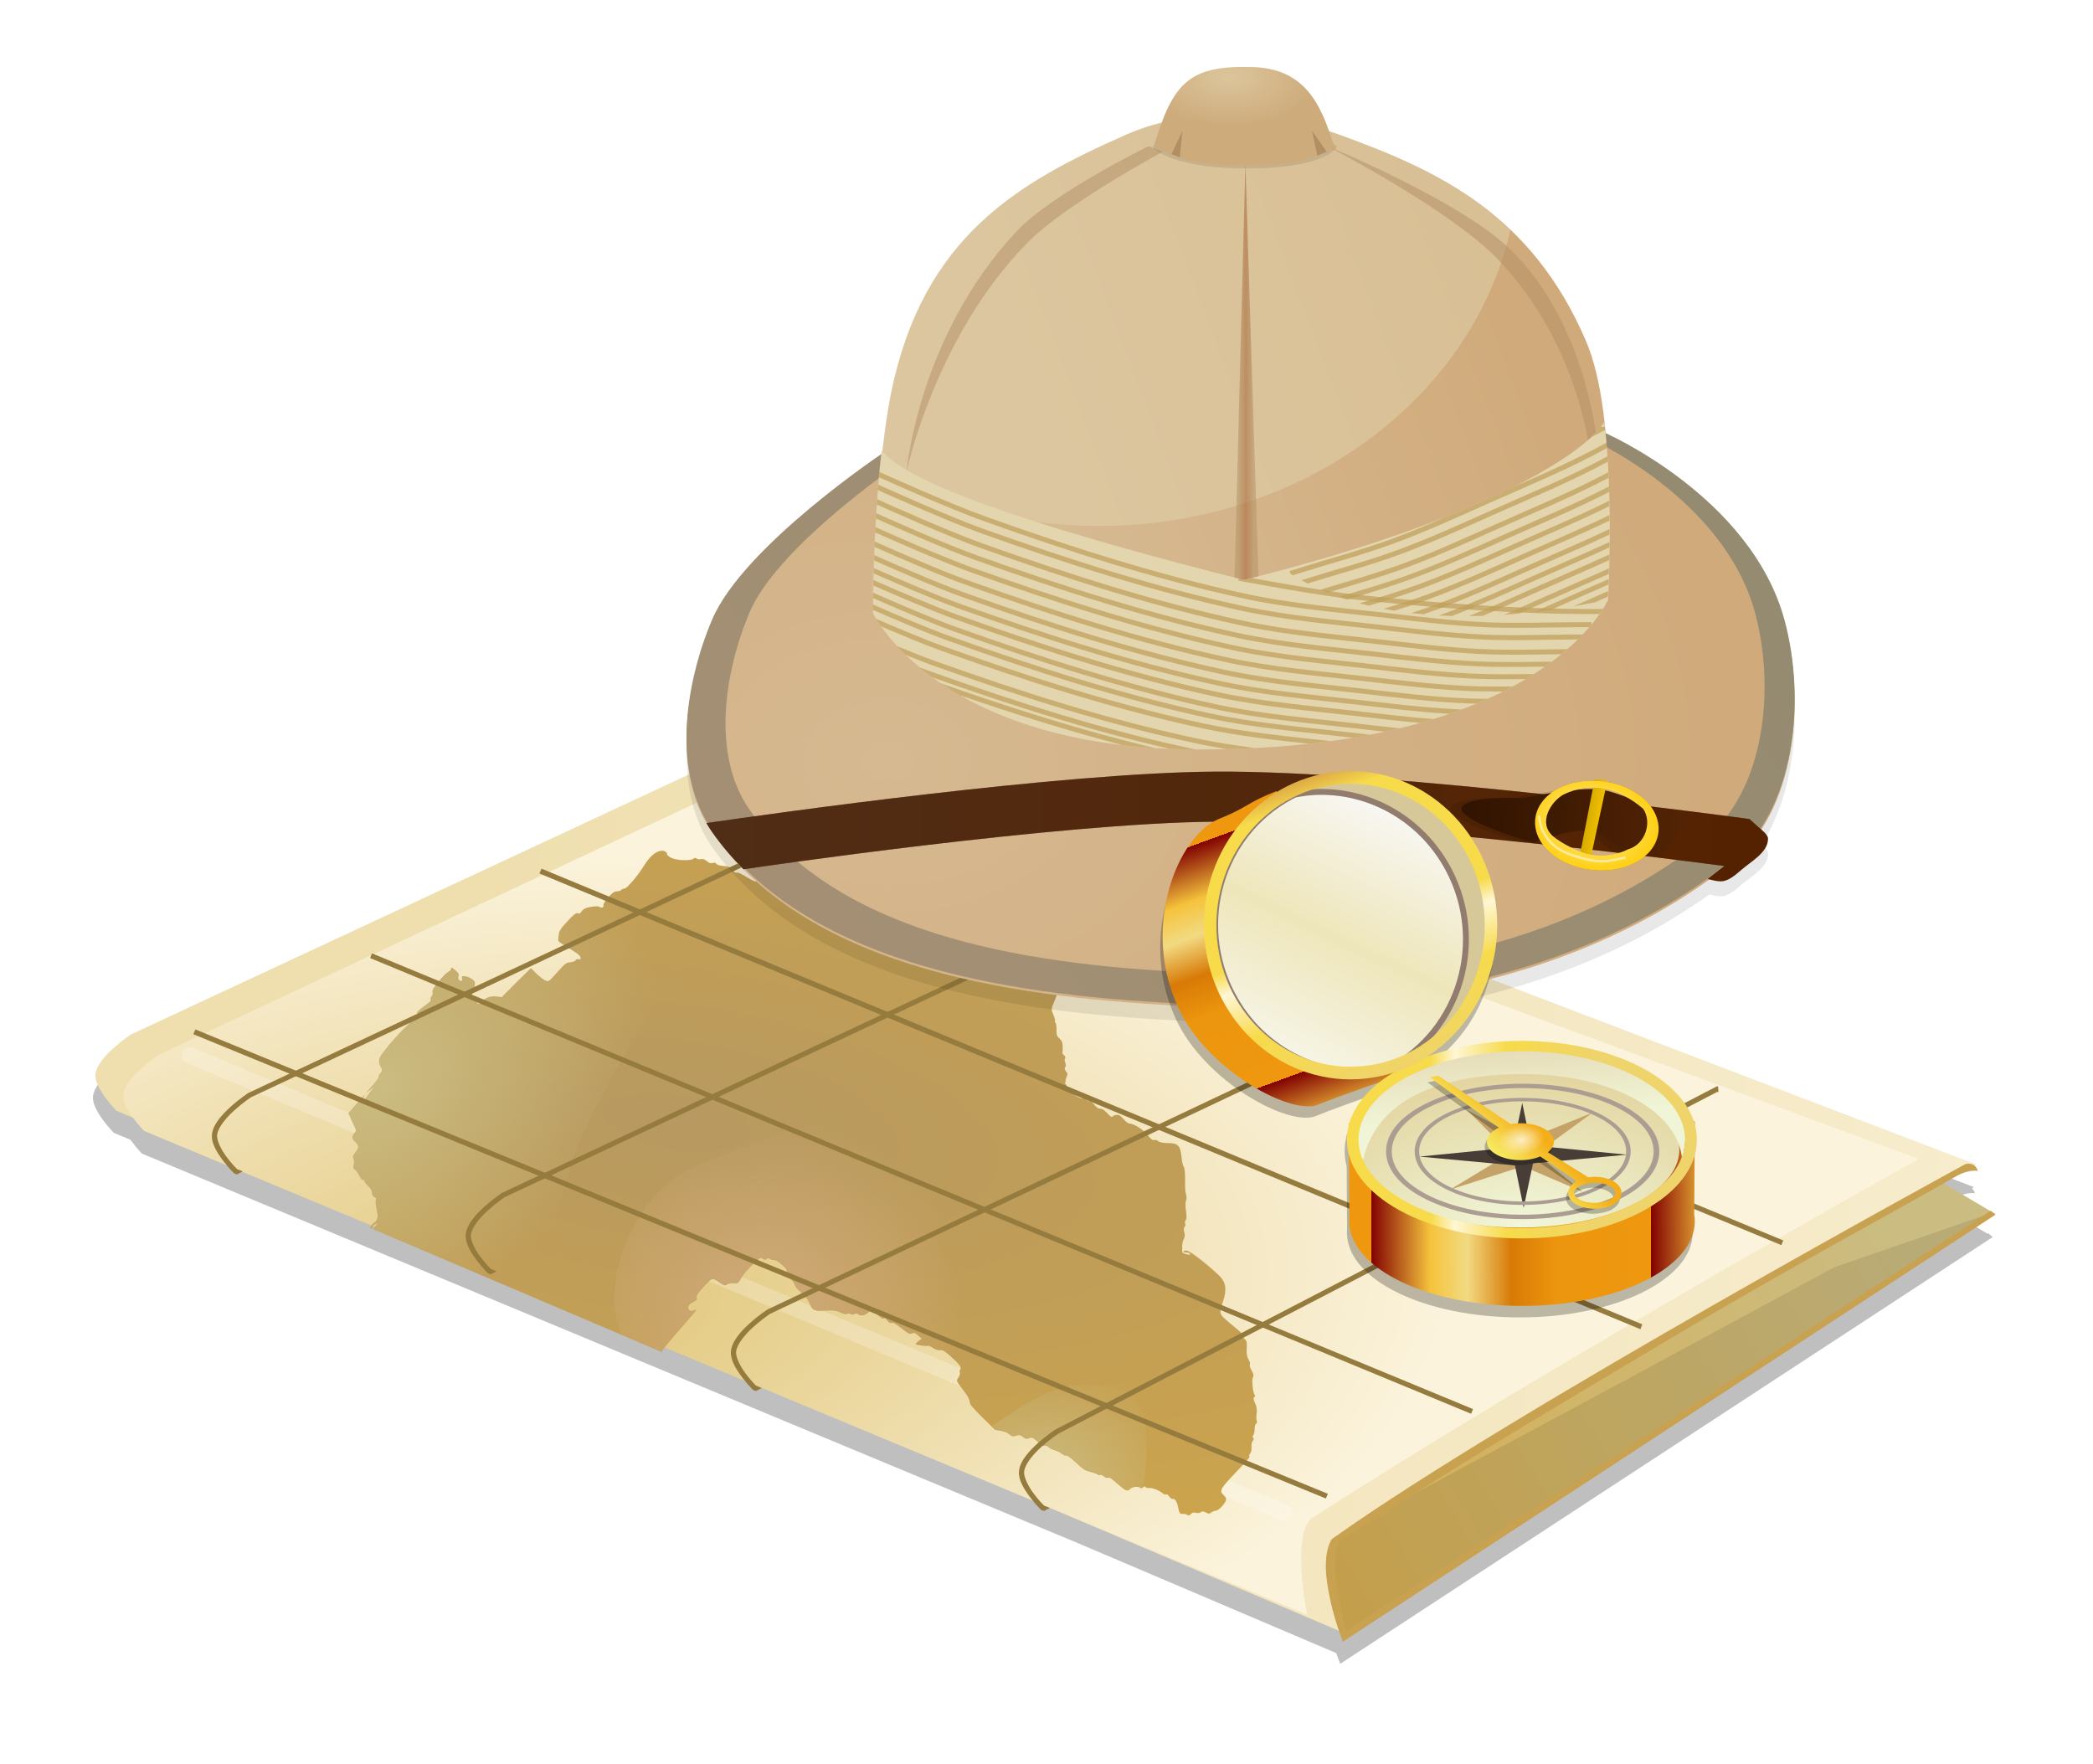 <svg xmlns="http://www.w3.org/2000/svg" viewBox="0 0 232.66 196.07" xmlns:xlink="http://www.w3.org/1999/xlink">
<defs>
<filter color-interpolation-filters="sRGB" id="filter4209">
<feGaussianBlur stdDeviation=".68"/>
</filter>
<filter color-interpolation-filters="sRGB" id="filter30599">
<feGaussianBlur stdDeviation=".275"/>
</filter>
<filter color-interpolation-filters="sRGB" id="filter4171">
<feGaussianBlur stdDeviation=".603"/>
</filter>
<filter color-interpolation-filters="sRGB" id="filter40552">
<feGaussianBlur stdDeviation=".257"/>
</filter>
<filter color-interpolation-filters="sRGB" id="filter40581">
<feGaussianBlur stdDeviation="1.933"/>
</filter>
<filter color-interpolation-filters="sRGB" id="filter40492">
<feGaussianBlur stdDeviation="1.101"/>
</filter>
<filter width="1.039" x="-.019" y="-.114" height="1.228" color-interpolation-filters="sRGB" id="filter3889">
<feGaussianBlur stdDeviation=".426"/>
</filter>
<filter width="1.026" x="-.013" y="-.142" height="1.283" color-interpolation-filters="sRGB" id="filter4153">
<feGaussianBlur stdDeviation="2.313"/>
</filter>
<filter color-interpolation-filters="sRGB" id="filter40879">
<feGaussianBlur stdDeviation="1.357"/>
</filter>
<filter color-interpolation-filters="sRGB" id="filter4372">
<feGaussianBlur stdDeviation="6.166"/>
</filter>
<filter color-interpolation-filters="sRGB" id="filter4179">
<feGaussianBlur stdDeviation=".642"/>
</filter>
<linearGradient gradientTransform="translate(57.942 -23.006)" id="linearGradient9935" xlink:href="#linearGradient29584" y1="646.29" y2="699.12" x1="741.94" gradientUnits="userSpaceOnUse" x2="760.88"/>
<linearGradient gradientTransform="translate(-12.851 -26.135)" id="linearGradient9937" y1="765.03" y2="759.21" x1="816.74" gradientUnits="userSpaceOnUse" x2="822.07">
<stop offset="0" stop-color="#f7f169"/>
<stop offset="1" stop-color="#f4ae19"/>
</linearGradient>
<linearGradient id="linearGradient9907" y1="349.66" y2="11.74" x1="1053.9" gradientUnits="userSpaceOnUse" x2="1421.3">
<stop offset="0" stop-color="#a69075"/>
<stop offset="1" stop-color="#918a6f"/>
</linearGradient>
<linearGradient gradientTransform="translate(-9.64 -112.67)" id="linearGradient9931" xlink:href="#linearGradient29584" x1="801.54" gradientUnits="userSpaceOnUse" x2="860.76"/>
<linearGradient id="linearGradient9933" y1="674.16" y2="634.39" x1="802.69" gradientUnits="userSpaceOnUse" x2="821.7">
<stop offset="0" stop-color="#f6f4e5"/>
<stop offset=".47" stop-color="#eee6ba"/>
<stop offset="1" stop-color="#f8f7f2"/>
</linearGradient>
<linearGradient id="linearGradient9909" y1="100.9" y2="169.04" x1="1368.2" gradientUnits="userSpaceOnUse" x2="1189.1">
<stop offset="0" stop-color="#d0aa7b"/>
<stop offset="1" stop-color="#d6b991"/>
</linearGradient>
<linearGradient id="linearGradient29584">
<stop offset="0" stop-color="#c47940"/>
<stop offset=".143" stop-color="#f7db4b"/>
<stop offset=".538" stop-color="#f7db4b"/>
<stop offset=".607" stop-color="#fff6d5"/>
<stop offset=".755" stop-color="#f7db4b"/>
<stop offset=".902" stop-color="#f3d75b"/>
<stop offset="1" stop-color="#efd36b"/>
</linearGradient>
<linearGradient id="linearGradient9911" x1="1246.7" gradientUnits="userSpaceOnUse" x2="1252.9">
<stop offset="0" stop-color="#b28f64"/>
<stop offset=".5" stop-color="#a05a2c"/>
<stop offset="1" stop-color="#b28f64"/>
</linearGradient>
<linearGradient gradientTransform="translate(8.034 -70.695)" spreadMethod="repeat" id="linearGradient9925" xlink:href="#linearGradient30381" y1="769.59" y2="769.42" x1="805.67" gradientUnits="userSpaceOnUse" x2="853"/>
<linearGradient id="linearGradient9919" y1="264.38" y2="265.96" x1="1385.9" gradientUnits="userSpaceOnUse" x2="1394.8">
<stop offset="0" stop-color="#d4aa00"/>
<stop offset="1" stop-color="#fc0"/>
</linearGradient>
<linearGradient gradientTransform="matrix(2.135 -.125 .125 2.135 -2597.9 -521.61)" id="linearGradient9893" y1="1305.2" y2="1334.1" x1="1036.4" gradientUnits="userSpaceOnUse" x2="1248.5">
<stop offset="0" stop-color="#efdfaf"/>
<stop offset="1" stop-color="#fbf3dc"/>
</linearGradient>
<linearGradient gradientTransform="translate(-9.741 -112.47)" id="linearGradient9929" y1="778.19" y2="796.27" x1="847" gradientUnits="userSpaceOnUse" x2="848.15">
<stop offset="0" stop-color="#e1cea6"/>
<stop offset="1" stop-color="#f0f5d7"/>
</linearGradient>
<linearGradient id="linearGradient9917" y1="258.2" y2="264.32" x1="1323.4" gradientUnits="userSpaceOnUse" x2="1429.6">
<stop offset="0" stop-color="#2b1100"/>
<stop offset="1" stop-color="#542405"/>
</linearGradient>
<linearGradient id="linearGradient9915" x1="1033.3" gradientUnits="userSpaceOnUse" x2="1456.6">
<stop offset="0" stop-color="#502d16"/>
<stop offset="1" stop-color="#520"/>
</linearGradient>
<linearGradient id="linearGradient30381">
<stop offset="0" stop-color="#820201"/>
<stop offset=".21" stop-color="#f5c33c"/>
<stop offset=".343" stop-color="#f2da82"/>
<stop offset=".5" stop-color="#d87a06"/>
<stop offset=".66" stop-color="#ec950e"/>
<stop offset="1" stop-color="#ee970f"/>
</linearGradient>
<linearGradient gradientTransform="matrix(.378 .814 -.926 .333 1193.8 -274.96)" spreadMethod="repeat" id="linearGradient9923" xlink:href="#linearGradient30381" y1="769.59" y2="769.42" x1="805.67" gradientUnits="userSpaceOnUse" x2="853"/>
<linearGradient gradientTransform="matrix(2.135 -.125 .125 2.135 -2597.9 -521.61)" id="linearGradient9891" y1="1357.5" y2="1329.7" x1="1113.2" gradientUnits="userSpaceOnUse" x2="1166.5">
<stop offset="0" stop-color="#d6af54"/>
<stop offset="1" stop-color="#cbbc81"/>
</linearGradient>
<radialGradient cx="1106" cy="255.61" gradientTransform="matrix(1.5 .025 -.018 1.09 -548.39 -65.481)" id="radialGradient9905" r="222.36" gradientUnits="userSpaceOnUse">
<stop offset="0" stop-color="#d6b991"/>
<stop offset="1" stop-color="#d0aa7b"/>
</radialGradient>
<radialGradient cx="804.54" cy="734.12" gradientTransform="matrix(.241 -.046 .031 .162 590.33 652.68)" id="radialGradient9939" r="16.234" gradientUnits="userSpaceOnUse">
<stop offset="0" stop-color="#fff"/>
<stop offset="1" stop-color="#fff" stop-opacity="0"/>
</radialGradient>
<radialGradient cx="1243.1" cy="-46.937" gradientTransform="matrix(1 0 0 .542 0 -8.428)" id="radialGradient9913" r="36.293" gradientUnits="userSpaceOnUse">
<stop offset="0" stop-color="#dcc59c"/>
<stop offset="1" stop-color="#cdab7b"/>
</radialGradient>
<radialGradient cx="1052.4" cy="1306.9" gradientTransform="matrix(5.144 .712 -.26 1.882 -4845.6 -1068.6)" id="radialGradient9897" r="42.88" gradientUnits="userSpaceOnUse">
<stop offset="0" stop-color="#b79961"/>
<stop offset="1" stop-color="#cea54a"/>
</radialGradient>
<radialGradient cx="1390" cy="263.75" gradientTransform="matrix(1.159 .183 -.135 .855 -186.12 -214.72)" id="radialGradient9921" r="24.796" gradientUnits="userSpaceOnUse">
<stop offset="0" stop-color="#fea"/>
<stop offset="1" stop-color="#fc0"/>
</radialGradient>
<radialGradient cx="838.73" cy="890.62" gradientTransform="matrix(2.557 -.009 .004 1.952 -1309.3 -837.48)" id="radialGradient9927" r="24.995" gradientUnits="userSpaceOnUse">
<stop offset="0" stop-color="#f1f7db"/>
<stop offset="1" stop-color="#dbc280"/>
</radialGradient>
<radialGradient cx="245.68" cy="2183.1" gradientTransform="matrix(1.133 .022 -.021 1.053 12.318 -127.73)" id="radialGradient9899" r="35.219" gradientUnits="userSpaceOnUse">
<stop offset="0" stop-color="#d0aa7b"/>
<stop offset="1" stop-color="#d0aa7b" stop-opacity="0"/>
</radialGradient>
<radialGradient cx="1043.6" cy="1334.2" gradientTransform="matrix(2.135 -.125 .063 1.066 -2515.1 887.83)" id="radialGradient9895" r="81.116" gradientUnits="userSpaceOnUse">
<stop offset="0" stop-color="#e1c679"/>
<stop offset="1" stop-color="#fbf3dc"/>
</radialGradient>
<radialGradient cx="299.52" cy="2213" gradientTransform="matrix(1.815 -.24 .181 1.369 -645.58 -748.51)" id="radialGradient9903" r="15.03" gradientUnits="userSpaceOnUse">
<stop offset="0" stop-color="#cabb80"/>
<stop offset="1" stop-color="#cabb80" stop-opacity="0"/>
</radialGradient>
<radialGradient cx="170.42" cy="2128.6" gradientTransform="matrix(1.068 -1.033 .717 .742 -1537.2 730.01)" id="radialGradient9901" r="40.703" gradientUnits="userSpaceOnUse">
<stop offset="0" stop-color="#cbbc81"/>
<stop offset="1" stop-color="#cbbc81" stop-opacity="0"/>
</radialGradient>
</defs>
<g transform="matrix(.573 0 0 .573 178.875 -1104.159)">
<path opacity=".5" filter="url(#filter40581)" d="m1069.1,1276.8-63.063,25s-3.149,1.82-3.406,3.406c-.203,1.254 1.688,3.406 1.688,3.406l1.469,.719c.462,.723 .969,1.312 .969,1.312l82.781,40.281 22.719,11.281c.036,.12 .125,.406 .125,.406l.188,.594 .531-.313 60.812-34.875-.062-.062-.094-.094-.25-.219-.062,.031-4.062-2.75c.313-.155 .795-.396 1.062-.531 1.315-.669 2.094-.438 2.094-.437 0,0-.044-.262-.25-.469 0,0 .188-.094 .188-.094l-103.38-46.594z" transform="matrix(2.135 -.125 .125 2.135 -2597.9 -521.61)"/>
<path fill="url(#linearGradient9891)" d="m-51.171,2244.3 126.01-81.844-15.16-9.007-133.22,68.928z"/>
<path opacity=".3" filter="url(#filter40552)" d="m1173.3,1326-60.051,34.444-8.435-5.121 35.448-16.469 19.13-8.937z" transform="matrix(2.135 -.125 .125 2.135 -2597.9 -521.61)"/>
<path fill="url(#linearGradient9893)" d="m71.293,2152.9-226.6-86.499-131.5,61.275s-6.499,4.286-6.85,7.705c-.277,2.703 4.066,7.064 4.066,7.064l237.21,100.91s-3.043-14.668 .673-18.592c46.825-30.179 123-71.865 123-71.865z"/>
<path fill="url(#radialGradient9895)" d="m60.042,2151.8-214.99-79.435-126.46,59.257s-6.5,4.286-6.85,7.705c-.277,2.703 4.066,7.064 4.066,7.064l225.61,93.847s-3.043-14.668 .673-18.592c46.825-30.179 117.95-69.847 117.95-69.847z"/>
</g>
<g color="#000" transform="matrix(.573 0 0 .573 178.875 -1104.159)">
<path opacity=".473" fill="#fff" filter="url(#filter40492)" d="m1011.5,1301.3a.75,.75 0 0,0 -.156,1.406l96.562,47.156a.755,.755 0 1,0 .688-1.344l-96.594-47.156a.75,.75 0 0,0 -.5-.062z" transform="matrix(2.135 -.125 .125 2.135 -2597.9 -521.61)"/>
<path fill="#c8a250" d="m69.135,2152.8s-87.783,47.733-122.75,72.624l-.255,.216-.122,.207c-1.576,3.145-.951,7.647-.131,11.457 .82,3.81 2.013,6.912 2.013,6.912l.475,1.244 1.095-.734 125.5-82.116-.963-.753-125.02,81.571c-.306-.879-1.059-5.292-1.688-8.215-.76-3.531-.558-7.018 .386-9.19 17.049-10.62 12.708-8.796 64.775-39.712 23.772-14.115 45.649-25.761 54.632-31.013 2.724-1.593 4.44-1.155 4.44-1.155s-.413-1.78-2.384-1.344z"/>
</g>
<g transform="matrix(.573 0 0 .573 -55.461 -1101.623)">
<path fill="url(#radialGradient9897)" d="m225.09,2087.6c-1.11,.108-2.245,1.076-3.415,2.972-1.223,1.98-3.364,4.455-3.774,4.378-.149-.028-.404,.056-.554,.221-.149,.167-.517,.307-.864,.303-.513,0-.851,.23-1.695,1.17-.571,.636-.97,1.295-.923,1.44 .142,.454-.371,.736-.731,.421-.203-.181-.893-.172-1.702-.024-1.069,.194-1.44,.38-1.776,.86-.27,.388-.537,.534-.668,.417-.309-.271-.95,.219-2.411,1.842-1.157,1.285-1.313,1.601-1.425,2.54-.122,1.023-.096,1.034 .72,1.532 .465,.284 1.269,.809 1.831,1.152 1.362,.832 1.706,1.169 1.731,1.599 .015,.262-.101,.288-.428,.214-.247-.056-.491,.05-.554,.221-.065,.171-.504,.324-.986,.373-.829,.07-.959,.159-2.533,1.912-1.652,1.841-1.69,1.879-2.297,1.647-.337-.13-1.088-.693-1.713-1.285l-1.137-1.13-2.858,2.813-2.795,2.809-1.078-.125c-1.048-.123-2.021,.217-2.655,.912-.54,.592-1.024,.658-1.126,.128-.04-.247-.3-.622-.55-.786-.342-.227-.419-.452-.247-.993 .526-1.657 .588-1.948 .174-2.404-.448-.493-1.95-1.015-2.186-.753-.078,.088-.083,.298-.036,.443 .137,.435-.187,.603-.55,.284-.188-.165-.275-.505-.168-.746 .157-.356 .09-.581-.572-1.163-.601-.526-.854-.594-.838-.329 .015,.254-.155,.428-.591,.665-.343,.185-1.156,1.038-1.842,1.871-.981,1.191-1.23,1.635-1.141,2.019 .063,.27-.029,.637-.203,.831-.164,.194-.24,.432-.155,.576 .124,.208-.105,.472-1.005,1.129-1.416,1.034-1.936,1.531-1.543,1.602 .212,.039-.234,.624-1.588,1.92-2.082,1.993-3.819,3.94-5.144,5.718-.917,1.231-.967,1.681-.336,2.854 .25,.465 .209,.707-.125,1.078-.24,.267-.383,.564-.336,.713 .05,.158-.617,1.05-1.636,2.175-.327,.362-.623,.764-1.001,1.192 .284-.353 .731-.72 1.318-1.148l.724-.546-.532,.598c-.282,.339-.818,1.083-1.226,1.646-.693,.953-.748,.954-.731,.421 .009-.314 .163-.618 .447-.971-.713,.806-1.499,1.657-1.949,2.192l-1.296,1.525 .362,.797c.19,.455 .551,1.25 .793,1.717 .365,.702 .369,.927 .015,1.322-.56,.624-.527,1.146 .165,1.754 .71,.621 .733,1.067-.006,2.016-.322,.413-.525,.871-.447,.971 .215,.271 .277,1.102 .092,1.569-.097,.243-.049,.56 .164,.683 .202,.113 .612,.595 .886,1.145 .361,.722 .595,1.021 .812,.96 .211-.062 .298-.039 .262,.175-.027,.162 .27,.602 .687,.967 .541,.474 .765,.884 .772,1.34 .004,.438 .153,.677 .491,.853 .327,.169 .413,.341 .28,.487-.115,.125-.067,.904 .1,1.694 .362,1.714 .281,2.268-.465,2.799-.546,.388-.771,.713-.757,1.052l.384,.102c-.017-.297 .125-.603 .639-.919 .444-.275 .495-.247 .018,.314-.276,.326-.414,.527-.399,.716l55.422,23.575c.036-.039 .162,.025 .258,.109l.325,.17c.027-.091 .038-.148-.011-.188-.108-.094 1.186-1.7 3.405-4.231 3.198-3.649 3.532-4.071 2.865-3.758-.562,.265-.825,.226-1.074-.061-.408-.472-.04-1.117 .916-1.565 .589-.278 .676-.385 .583-.79-.089-.379 .167-.806 1.267-2.027 .75-.832 1.518-1.556 1.732-1.613 .225-.062 .834,.249 1.425,.672 .826,.594 1.114,.654 1.41,.421 .201-.16 .781-.287 1.307-.265 .949,.034 .947,.01 1.514-1.034 .358-.658 1.139-1.563 2.119-2.518 1.528-1.488 1.575-1.537 2.071-1.192 .343,.238 .592,.235 .757,.018 .149-.193 .367-.208 .565-.033 .176,.155 .563,.28 .834,.266 .33-.019 .852,.29 1.565,.916 .888,.777 1.003,1.037 .904,1.458-.087,.382 .077,.663 .635,1.159 .407,.363 .823,.904 .89,1.207 .077,.356 .536,.902 1.288,1.562 .818,.717 1.294,1.321 1.565,1.987 .602,1.472 .93,1.666 3.049,1.521 1.409-.083 2.189-.024 2.917,.332 .622,.308 1.111,.45 1.34,.299 .2-.13 .522-.129 .694,.021 .172,.148 .474,.163 .694,.021 .226-.148 .563-.151 .757,.018 .49,.43 1.367,.261 2.056-.373l.535-.535 1.13,1.004c.781,.696 1.163,.9 1.303,.742 .139-.154 .328-.018 .654,.403 .329,.426 .594,.515 .908,.45 .312-.063 .85,.272 1.89,1.086 1.277,.997 1.514,1.145 1.946,.956 .387-.168 .67-.112 1.218,.369l.731,.65-.664,.48c-.35,.28-.574,.558-.532,.598 .194,.173 2.231,.435 2.348,.303 .072-.081 .527,.091 .967,.384 .461,.309 1.044,.525 1.414,.484 .542-.064 .826,.095 1.953,1.082 1.786,1.566 2.321,2.278 1.982,2.655-.149,.165-.187,.399-.093,.572 .094,.174-.015,.628-.258,.96-.48,.656-.5,.635 1.24,2.887 .483,.624 .9,1.39 .923,1.772 .034,.585 .332,.958 2.447,3.068l2.473,2.437 1.082,.189c.647,.091 1.317,.343 1.676,.657 .485,.431 .73,.496 1.34,.299 .6-.194 .879-.165 1.336,.236 .446,.39 .761,.433 1.211,.244 .526-.224 .677-.16 1.613,.661 .737,.647 1.145,.915 1.369,.801 .175-.087 .516,.032 .771,.27 .255,.236 .785,.501 1.233,.62 .448,.117 1.073,.423 1.362,.676 .289,.252 .629,.414 .775,.332 .193-.108 .725,.236 1.905,1.337 1.456,1.358 1.748,1.551 2.879,1.846 .693,.181 1.351,.43 1.48,.543 .129,.117 .295,.133 .38,.04 .082-.093 .427,.028 .709,.274 .292,.254 .646,.361 .835,.266 .256-.129 .615,.144 1.702,1.097 1.695,1.487 2.046,1.641 2.522,1.111 .409-.457 1.594-.6 2.001-.244 .147,.129 .397,.09 .561-.095 .189-.219 .336-.274 .436-.088 .086,.16 .378,.254 .642,.214 .645-.089 2.013,.429 2.64,.978 .28,.246 .614,.38 .709,.273 .111-.122 .312-.018 .587,.344 .239,.308 .522,.566 .661,.528 .467-.132 .89,.466 1.1,1.573 .239,1.258 .348,1.365 1.022,1.325 .272-.016 .615,.071 .768,.207 .181,.159 .435,.112 .683-.164 .261-.293 .585-.374 .993-.249 .332,.105 .731,.053 .938-.117 .261-.217 .589-.195 1.012,.065 .451,.278 .691,.269 1.008,0 .236-.198 .668-.354 .923-.369 .543-.032 1.792-1.351 1.957-2.067 .076-.314-.103-.632-.432-.919-.945-.829-.705-1.253 2.382-4.486 2.017-2.114 2.741-2.919 2.592-3.05-.111-.098-.042-.357 .155-.576 .197-.217 .289-.777 .244-1.211-.047-.433 .049-.992 .244-1.211 .216-.239 .252-.432 .091-.572-.149-.128-.128-.396 .029-.568 .155-.174 .252-.733 .244-1.211-.007-.478 .15-.942 .318-1.026 .156-.084 .189-.322 .093-.572-.096-.251-.113-.872-.019-1.385 .116-.614 .023-1.319-.306-1.997-.364-.744-.379-1.065-.132-1.189 .174-.094 .207-.234 .105-.321-.379-.332-.677-3.08-.394-3.504 .215-.323 .115-.704-.269-1.37-.286-.501-.419-1.002-.317-1.115 .101-.113-.003-.527-.245-.93-.292-.479-.451-1.199-.376-2.119 .089-1.108 .033-1.521-.362-1.868-.276-.241-.474-.534-.417-.668 .117-.277-.079-.468-2.54-2.496-2.095-1.728-2.079-1.795-1.255-4.209 .691-2.022 .573-3.424-.393-4.574-.404-.481-1.976-1.887-3.455-3.072-2.617-2.094-3.396-2.466-3.832-1.979-.086,.099 .117,.162 .451,.162 .334,0 .718,.11 .834,.266 .129,.181-.155,.247-.687,.102-.776-.209-.872-.293-.86-.705 .007-.253 .002-.696 .003-1.008 .003-.312 .124-.888 .307-1.215 .199-.356 .264-.875 .111-1.329-.145-.433-.107-.881 .061-1.074 .173-.186 .182-.514 .083-.698-.096-.181-.004-.468 .151-.639 .159-.172 .167-.959 .023-1.765-.131-.807-.129-1.681 .01-1.953 .134-.271 .13-.848-.012-1.259-.14-.41-.19-1.736-.173-2.95 .019-1.213-.114-2.307-.268-2.44-.154-.135-.336-1.007-.428-1.927-.219-2.155-.733-2.625-2.673-2.614-.768,0-1.56-.139-1.783-.336-.221-.195-.595-.32-.835-.266-.364,.073-.571-.106-1.318-.993-.918-1.092-2.597-2.152-3.467-2.19-.238-.01-.679-.313-1.118-.816-.577-.661-.815-.867-1.311-.868-.344,0-.741,.166-.864,.303-.179,.197-.393,.057-1.045-.632-.591-.624-.963-.888-1.311-.868-.355,.021-.684-.17-1.178-.75-.413-.484-.756-.75-.923-.702-.15,.043-.451-.104-.646-.277-.197-.173-.585-.28-.834-.266-.25,.015-.95-.315-1.554-.728-.855-.584-1.132-.922-1.281-1.436-.105-.363-.304-.688-.484-.727-.052-.018-.041-.047-.066-.058 .145-.01 .217-.249 .221-.517 .006-.268 .129-.678 .262-.897 .16-.262 .111-.555-.175-.872-.293-.321-.355-.604-.174-.808 .149-.165 .158-.562 .01-.882-.141-.321-.177-.673-.048-.816 .147-.163 .049-.435-.231-.679-.242-.213-.347-.415-.28-.487 .067-.072 .073-.584 .058-1.137-.021-.764-.129-1.131-.594-1.54-.508-.443-.647-.763-.605-1.728 .033-.646-.074-1.254-.205-1.374-.138-.12-.152-.298-.084-.373 .069-.075-.071-.596-.321-1.178-.424-.983-.453-1.183 .167-2.529 .366-.795 .651-1.782 .628-2.178-.024-.405 .221-1.079 .539-1.543 .774-1.129 .857-1.576 .373-2.226-.226-.306-.429-.871-.454-1.296-.025-.426-.152-.91-.314-1.052-.163-.143-.214-.544-.114-.875 .134-.449 .021-.699-.377-1.049-.297-.257-.436-.517-.35-.609 .082-.093 .004-.296-.15-.432-.154-.137-.353-.578-.436-.982-.092-.477-.406-.961-.9-1.395-.664-.583-.723-.844-.668-1.724 .051-.807-.044-1.121-.532-1.543-.372-.328-.569-.639-.491-.853 .07-.188-.048-.454-.225-.617-.183-.163-.24-.403-.153-.495 .085-.093-.041-.33-.284-.55-.25-.219-.479-.647-.495-.916-.016-.269-.277-.666-.557-.912-.279-.246-.524-.595-.487-.79 .036-.195-.224-.867-.591-1.477-.365-.61-.592-1.205-.517-1.292 .078-.088-.044-.281-.281-.487-.236-.206-.35-.537-.292-.676 .105-.252-2.414-2.985-3.632-3.943-.607-.477-.644-.464-1.433,.273-.771,.721-1.418,2.015-1.126,2.27 .072,.064 .015,.263-.162,.45-.212,.228-.195,.483 .041,.691 .201,.175 .23,.412 .095,.561-.129,.145-.284,.603-.318,1.026-.052,.645-.497,1.363-2.825,4.449-1.53,2.029-2.911,3.8-3.109,3.898-.198,.1-.568,.033-.764-.144-.194-.173-.548-.239-.827-.14-.437,.154-.593,.056-1.17-.624-.566-.663-.822-.734-1.362-.676-.406,.05-.796-.116-1.159-.436-.689-.603-1.352-.561-3.958,.17-1.498,.419-1.995,.423-2.322,.136-.267-.234-.546-.239-.823-.076-.238,.138-.489,.121-.568-.029-.2-.369-.385-.37-2.776-.089-1.138,.135-2.166,.093-2.333-.051-.167-.147-.604-.237-.956-.196-.351,.042-.84-.129-1.026-.318-.597-.608-.748-.638-1.156-.373-.27,.174-.515,.133-.827-.14-.253-.223-.753-.354-1.089-.314-.335,.041-.78-.042-.956-.196-.176-.146-.463-.24-.639-.151-.177,.09-.673-.121-1.159-.436-.507-.329-.977-.437-1.089-.314-.139,.156-.401-.013-.916-.576-.611-.665-.746-.765-.975-.51-.226,.253-.366,.189-.842-.391-1.817-2.212-1.623-2.07-2.436-1.809-.413,.131-1.304,.154-1.953-.012-.986-.249-1.291-.257-1.754,.165-.412,.375-.743,.475-1.303,.328-.413-.113-.824-.076-.941,.055-.244,.271-.492,.155-2.322-.934-.718-.427-1.398-.74-1.551-.665-.183,.094-.506-.054-.912-.513-.512-.583-.753-.713-1.746-.779-.679-.046-1.243-.231-1.347-.425-.111-.209-.387-.261-.702-.149-.368,.131-.717,.012-1.156-.373-.419-.367-.793-.473-1.156-.373-.29,.081-.655,.01-.827-.14-.169-.144-.431-.118-.565,.033-.42,.468-3.296,.376-4.29-.126-.501-.253-.881-.577-.86-.705 .065-.387-.532-.749-1.111-.691z"/>
<path fill="url(#radialGradient9899)" d="m264.75,2134.9c-6.196-.145-11.733,5.332-17.531,7.938-7.66,3.442-16.898,4.854-22.688,10.938-5.075,5.333-8.414,12.984-8.594,20.344-.051,2.1 .473,4.636 1.281,7.25l7.469,3.188c.036-.039 .154,.01 .25,.094l.312,.188c.027-.091 .05-.147 0-.188-.108-.094 1.188-1.72 3.406-4.25 3.198-3.649 3.541-4.063 2.875-3.75-.562,.265-.845,.225-1.094-.062-.408-.472-.018-1.115 .938-1.562 .589-.278 .655-.376 .562-.781-.089-.379 .182-.81 1.281-2.031 .75-.832 1.505-1.568 1.719-1.625 .225-.062 .847,.264 1.438,.688 .826,.594 1.11,.64 1.406,.406 .201-.16 .787-.272 1.312-.25 .949,.034 .934-.019 1.5-1.063 .358-.658 1.145-1.546 2.125-2.5 1.528-1.488 1.566-1.532 2.062-1.187 .343,.237 .617,.217 .781,0 .149-.193 .365-.206 .562-.031 .176,.155 .541,.296 .812,.281 .33-.019 .849,.281 1.562,.906 .888,.777 1.004,1.048 .906,1.469-.087,.382 .099,.66 .656,1.156 .407,.363 .809,.915 .875,1.219 .077,.355 .529,.872 1.281,1.531 .818,.717 1.291,1.335 1.562,2 .602,1.472 .943,1.676 3.062,1.531 1.409-.083 2.179-.044 2.906,.313 .622,.308 1.114,.463 1.344,.312 .2-.13 .547-.119 .719,.031 .172,.148 .468,.142 .688,0 .226-.148 .557-.138 .75,.031 .49,.43 1.373,.259 2.062-.375l.531-.531 1.125,1c.781,.696 1.173,.907 1.312,.75 .139-.154 .331-.014 .656,.406 .329,.426 .592,.502 .906,.437 .312-.063 .834,.28 1.875,1.094 1.277,.997 1.506,1.126 1.938,.938 .387-.168 .67-.107 1.219,.375l.75,.656-.656,.469c-.35,.28-.574,.554-.531,.594 .194,.173 2.227,.445 2.344,.313 .072-.081 .528,.081 .969,.375 .461,.309 1.036,.542 1.406,.5 .542-.064 .811,.107 1.938,1.094 .039,.034 .056,.06 .094,.094 2.736-3.543 5.501-8.048 5.156-11.5-.349-3.491-5.774-4.537-7.031-7.812-2.429-6.33 2.894-14.212 0-20.344-2.451-5.194-7.631-10.096-13.312-10.938-.419-.062-.837-.115-1.25-.125z"/>
<path fill="url(#radialGradient9901)" d="m225.09,2087.6c-1.11,.108-2.236,1.073-3.406,2.969-1.223,1.98-3.371,4.452-3.781,4.375-.149-.028-.413,.054-.562,.219-.149,.167-.528,.316-.875,.312-.513,0-.844,.247-1.688,1.188-.571,.636-.953,1.293-.906,1.438 .142,.454-.39,.722-.75,.406-.203-.181-.879-.18-1.688-.031-1.069,.194-1.445,.396-1.781,.875-.27,.388-.524,.523-.656,.406-.309-.271-.976,.22-2.438,1.844-1.157,1.285-1.294,1.592-1.406,2.531-.122,1.023-.097,1.033 .719,1.531 .465,.284 1.282,.813 1.844,1.156 1.362,.832 1.694,1.196 1.719,1.625 .015,.262-.11,.262-.438,.188-.247-.056-.5,.048-.562,.219-.065,.171-.487,.327-.969,.375-.829,.07-.957,.185-2.531,1.938-1.652,1.841-1.706,1.858-2.312,1.625-.337-.13-1.063-.689-1.688-1.281l-1.156-1.125-2.844,2.812-2.812,2.813-1.062-.125c-1.048-.123-2.023,.212-2.656,.906-.54,.592-1.023,.655-1.125,.125-.04-.247-.313-.617-.562-.781-.342-.228-.423-.458-.25-1 .526-1.657 .601-1.951 .188-2.406-.448-.493-1.952-1.012-2.188-.75-.078,.088-.078,.293-.031,.438 .137,.435-.199,.6-.562,.281-.188-.165-.263-.477-.156-.719 .157-.356 .069-.605-.594-1.188-.601-.526-.828-.577-.812-.312 .015,.254-.158,.42-.594,.656-.343,.185-1.157,1.042-1.844,1.875-.981,1.19-1.245,1.647-1.156,2.031 .063,.27-.013,.619-.188,.812-.164,.194-.242,.45-.156,.594 .124,.208-.101,.468-1,1.125-1.416,1.034-1.955,1.522-1.562,1.594 .212,.039-.208,.61-1.562,1.906-2.082,1.993-3.832,3.941-5.156,5.719-.917,1.231-.974,1.702-.344,2.875 .25,.465 .209,.691-.125,1.062-.24,.267-.391,.57-.344,.719 .05,.158-.607,1.062-1.625,2.188-.327,.362-.622,.759-1,1.187 .284-.353 .725-.728 1.312-1.156l.719-.531-.531,.594c-.282,.339-.81,1.061-1.219,1.625-.693,.953-.736,.971-.719,.438 .009-.314 .154-.616 .438-.969-.713,.807-1.487,1.652-1.938,2.188l-1.312,1.531 .375,.781c.19,.455 .538,1.251 .781,1.719 .365,.702 .385,.949 .031,1.344-.56,.624-.536,1.142 .156,1.75 .71,.621 .739,1.052 0,2-.322,.413-.547,.869-.469,.969 .215,.271 .279,1.095 .094,1.562-.097,.243-.025,.565 .188,.688 .202,.113 .601,.607 .875,1.156 .361,.722 .596,1.03 .812,.969 .211-.062 .286-.058 .25,.156-.027,.162 .27,.603 .688,.969 .541,.474 .774,.888 .781,1.344 .004,.438 .163,.668 .5,.844 .327,.169 .414,.353 .281,.5-.115,.125-.073,.897 .094,1.688 .362,1.714 .278,2.282-.469,2.812-.546,.388-.765,.692-.75,1.031l.375,.125c-.017-.297 .111-.621 .625-.937 .444-.275 .507-.248 .031,.312-.276,.326-.421,.53-.406,.719l24.812,10.562c2.648-1.923 5.023-4.412 7-6.781 5.027-6.024 5.248-14.825 8.625-21.906 3.87-8.117 8.166-16.073 13.281-23.469 3.476-5.025 7.772-9.455 11.75-14.094 3.578-4.173 8.198-7.581 11.094-12.219-.379,.32-.725,.387-1.25,.25-.413-.113-.82-.069-.938,.062-.244,.271-.483,.152-2.312-.937-.718-.427-1.41-.732-1.562-.656-.183,.094-.501-.072-.906-.531-.512-.583-.756-.715-1.75-.781-.679-.046-1.24-.213-1.344-.406-.111-.209-.373-.268-.688-.156-.368,.131-.718,.01-1.156-.375-.419-.367-.794-.475-1.156-.375-.29,.081-.672,.025-.844-.125-.169-.144-.428-.12-.562,.031-.42,.468-3.287,.377-4.281-.125-.501-.253-.895-.591-.875-.719 .065-.387-.515-.746-1.094-.688z"/>
<path fill="url(#radialGradient9903)" d="m308.22,2191.2c-1.061,.01-2.098,.063-3.094,.125-2.469,.154-4.809,1.257-7.031,2.344-2.514,1.23-6.032,3.537-8.906,5.562l.625,.625 1.094,.188c.647,.091 1.298,.342 1.656,.656 .485,.431 .733,.478 1.344,.281 .6-.194 .887-.152 1.344,.25 .446,.39 .769,.44 1.219,.25 .526-.224 .688-.165 1.625,.656 .737,.647 1.119,.926 1.344,.812 .175-.087 .526,.012 .781,.25 .255,.236 .802,.506 1.25,.625 .448,.117 1.055,.434 1.344,.688 .289,.252 .635,.394 .781,.312 .193-.108 .726,.243 1.906,1.344 1.456,1.358 1.743,1.548 2.875,1.844 .693,.181 1.339,.449 1.469,.562 .129,.117 .321,.124 .406,.031 .082-.093 .406,.036 .688,.281 .292,.254 .656,.346 .844,.25 .256-.129 .601,.141 1.688,1.094 1.695,1.487 2.055,1.655 2.531,1.125 .409-.457 1.593-.606 2-.25 .147,.129 .398,.091 .562-.094 .013-.015 .018-.018 .031-.031 .402-2.684 .761-5.784 .625-7.906-.206-3.219-.04-7.18-2.375-9.406-2.165-2.065-5.441-2.489-8.625-2.469z"/>
</g>
<g fill="#957b3d" color="#000" transform="matrix(.573 0 0 .573 178.875 -1104.159)">
<path d="m-174.28,2081.4-.375,.938 208.06,86.188 .375-.906-208.06-86.219zm-32.844,14.094-.406,.937 213.59,88.406 .375-.938-213.56-88.406zm-32.875,16.437-.375,.906 213.59,88.406 .375-.906l-213.58-88.4zm-34.281,14.75-.375,.938 219.69,90.062 .406-.906-219.72-90.094z"/>
<path d="m-137.27,2079.6-.188,.094-126.47,59.281h-.031l-.031,.031s-1.643,1.066-3.344,2.594c-1.701,1.528-3.514,3.469-3.719,5.469-.169,1.642 .955,3.443 2.031,4.906 1.077,1.463 2.188,2.562 2.188,2.562l.062,.062 .094,.031 .469,.188 1.125-.594-1.094-.438c-.029-.029-1.051-1.032-2.062-2.406-1.026-1.394-1.921-3.158-1.812-4.219 .145-1.419 1.738-3.342 3.375-4.812 1.61-1.446 3.136-2.466 3.188-2.5l.062-.031 126.19-59.125 .219,.062-.062-1.062-.188-.094z"/>
<path d="m-85.684,2097.8-.188,.094-128.82,60.455h-.031l-.031,.031s-1.643,1.066-3.344,2.594c-1.701,1.528-3.514,3.469-3.719,5.469-.169,1.642 .955,3.443 2.031,4.906 1.077,1.463 2.188,2.562 2.188,2.562l.062,.062 .094,.031 .469,.188 1.125-.594-1.094-.438c-.029-.029-1.051-1.032-2.062-2.406-1.026-1.394-1.921-3.158-1.812-4.219 .145-1.419 1.738-3.342 3.375-4.812 1.61-1.446 3.136-2.466 3.188-2.5l.062-.031 128.53-60.298 .219,.062-.062-1.062-.188-.094z"/>
<path d="m-30.324,2118.1-.188,.094-132.73,62.802h-.031l-.031,.031s-1.643,1.066-3.344,2.594c-1.701,1.528-3.514,3.469-3.719,5.469-.169,1.642 .955,3.443 2.031,4.906 1.077,1.463 2.188,2.562 2.188,2.562l.062,.062 .094,.031 .469,.188 1.125-.594-1.094-.438c-.029-.029-1.051-1.032-2.062-2.406-1.026-1.394-1.921-3.158-1.812-4.219 .145-1.419 1.738-3.342 3.375-4.812 1.61-1.446 3.136-2.466 3.188-2.5l.062-.031 132.45-62.646 .219,.062-.062-1.062-.188-.094z"/>
<path d="m20.951,2137.7-.188,.094-128.13,66.473h-.031l-.031,.031s-1.643,1.066-3.344,2.594c-1.701,1.528-3.514,3.469-3.719,5.469-.169,1.642 .955,3.443 2.031,4.906 1.077,1.463 2.188,2.562 2.188,2.562l.062,.062 .094,.031 .469,.188 1.125-.594-1.094-.438c-.029-.029-1.051-1.032-2.062-2.406-1.026-1.394-1.921-3.158-1.812-4.219 .145-1.419 1.738-3.342 3.375-4.812 1.61-1.446 3.136-2.466 3.188-2.5l.062-.031 127.85-66.317 .219,.062-.062-1.062-.188-.094z"/>
</g>
<g transform="matrix(.277 0 0 .277 -330.885 20.64)">
<path opacity=".3" filter="url(#filter4372)" d="m1692.5-41.656c-18.442,.237-25.544,5.872-31.719,22.344-.073,.018-.146,.044-.219,.062-.546,.137-1.082,.291-1.625,.438-1.642,.442-3.268,.907-4.875,1.438-.156,.051-.313,.104-.469,.156-.116,.039-.228,.086-.344,.125-.696,.237-1.373,.496-2.062,.75-.82,.303-1.66,.611-2.469,.938-.021,.009-.041,.023-.063,.031-.051,.021-.105,.042-.156,.062-.779,.318-1.544,.628-2.312,.969-6.679,2.963-13.259,6.006-19.656,9.25-2.559,1.298-5.099,2.624-7.594,4-1.248,.688-2.489,1.383-3.719,2.094-3.681,2.13-7.286,4.401-10.781,6.781-5.839,3.974-11.404,8.341-16.594,13.25-3.113,2.946-6.075,6.069-8.906,9.438-.944,1.123-1.871,2.263-2.781,3.438-.915,1.181-1.808,2.39-2.687,3.625-.875,1.228-1.725,2.465-2.563,3.75v.031c-.833,1.278-1.673,2.57-2.469,3.906v.031c-.795,1.336-1.588,2.697-2.344,4.094v.031c-.756,1.397-1.503,2.821-2.219,4.281v.031c-.715,1.46-1.42,2.943-2.094,4.469-1.021,2.31-1.985,4.69-2.906,7.156-.612,1.638-1.183,3.291-1.75,5v.031c-.28,.846-.575,1.699-.844,2.562v.031c-.54,1.737-1.069,3.501-1.562,5.312v.031c-.989,3.635-1.895,7.426-2.688,11.375v.031c-.882,4.4-1.668,9.599-2.406,15.156-.334,2.501-.663,5.064-.969,7.688-.092-.113-.194-.231-.281-.344-.063,.508-.127,1.047-.188,1.562-5.934,4.021-56.121,38.611-67.875,66.469-6.143,14.56-10.47,32.132-10.219,48.812 .061,11.776 2.36,23.154 7.906,32.75 .249,.432 .52,.859 .781,1.281 .04,.064 .085,.124 .125,.188 .076,.122 .141,.254 .219,.375 .385,.604 .775,1.194 1.188,1.781 .558,.794 1.142,1.568 1.719,2.344 .05,.067 .075,.152 .125,.219 .07,.094 .148,.187 .219,.281 .465,.618 .93,1.238 1.406,1.844 .122,.156 .252,.314 .375,.469 .193,.243 .399,.477 .594,.719 41.141,51.073 123.13,61.22 189.25,64.062 70.741,3.042 146.56-8.079 206.56-50.938 1.258,.351 4.022,1.02 5.594,.688 2.759-.583 5.05-2.661 7.188-4.5 4.178-3.594 10.739-7.02 10.75-12.531 0-1.261-1.563-2.751-2.688-3.656 9.336-14.36 13.387-33.218 13.375-51.719 .074-11.31-1.379-22.499-4.094-32.469-13.058-47.953-67.479-73.008-71.812-74.938-1.242-13.627-3.63-27.074-7.969-37.125-8.176-18.941-18.432-33.211-30.187-44.438-.971-.928-1.947-1.832-2.938-2.719-.259-.232-.521-.458-.781-.688-.75-.66-1.49-1.3-2.25-1.938-.517-.434-1.04-.857-1.562-1.281-.192-.156-.401-.283-.594-.438-3.413-2.737-6.924-5.295-10.531-7.656-1.086-.711-2.179-1.413-3.281-2.094-.562-.347-1.121-.692-1.687-1.031-.549-.329-1.104-.646-1.656-.969-.846-.494-1.708-.99-2.562-1.469-.28-.157-.562-.313-.844-.469-.208-.115-.416-.23-.625-.344-2.074-1.134-4.16-2.225-6.281-3.281-.776-.386-1.562-.779-2.344-1.156-.392-.189-.794-.376-1.187-.562-.596-.283-1.182-.566-1.781-.844-.127-.059-.248-.129-.375-.188-2.842-1.311-5.718-2.536-8.625-3.75-1.207-.504-2.408-1.009-3.625-1.5-.311-.125-.626-.251-.938-.375-1.625-.649-3.265-1.276-4.906-1.906-1.449-.556-2.914-1.112-4.375-1.656-1.562-.582-3.145-1.179-4.719-1.75-.895-.325-1.78-.63-2.688-.938-.514-.174-1.044-.332-1.562-.5-5.354-15.323-13.077-25.342-30.938-25.844-1.589-.045-3.117-.05-4.562-.031z"/>
</g>
<g transform="matrix(.277 0 0 .277 -207.701 17.985)">
<path fill="url(#radialGradient9905)" d="m1104.6,117.47s-56.551,37.648-69.04,67.246c-10.922,25.884-16.143,61.289 0,84.282 39.439,56.174 125.1,66.988 193.67,69.936 74.168,3.189 153.94-9.181 215.19-57.384 25.983-20.45 30.206-64.931 21.519-96.835-13.596-49.93-72.626-75.316-72.626-75.316z"/>
<path fill="url(#linearGradient9907)" d="m1393.3,108.5-6.719,.188-.188,1.75c2.039,.892 55.214,24.547 67.719,70.469 8.146,29.914 4.175,71.638-20.188,90.812-57.424,45.196-132.21,56.771-201.75,53.781-64.296-2.764-144.61-12.892-181.59-65.562-15.136-21.559-10.24-54.762 0-79.031 10.657-25.258 55.082-56.444 63.062-61.906-.955-.864-1.909-1.699-2.906-2.594l-6.156,.156s-56.542,37.651-69.031,67.25c-10.922,25.884-16.143,61.288 0,84.281 39.439,56.174 125.08,66.989 193.66,69.938 74.168,3.189 153.98-9.173 215.22-57.375 25.983-20.45 30.188-64.94 21.5-96.844-13.596-49.93-72.625-75.312-72.625-75.312z"/>
<path fill="url(#linearGradient9909)" d="m1099.3,173.06s25.998,54.907 131.8,54.694c137.72-.278 163.18-60.073 163.18-60.073s5.496-64.511-8.069-95.938c-21.783-50.464-58.342-67.863-98.628-82.489-26.969-9.791-59.849-11.636-86.075,0-42.745,18.964-81.429,40.653-94.145,104.01-5.261,26.213-8.07,79.799-8.07,79.799z"/>
<path opacity=".5" fill="#e3d5ae" color="#000" d="m1241.4-18.781c-13.923,.1-27.675,2.577-39.969,8.031-42.745,18.964-81.44,40.645-94.156,104-1.704,8.492-3.135,19.859-4.312,31.344 25.553,13.692 55.589,21.562 87.719,21.562 81.747,0 149.88-51.072 165.28-118.84-19.57-18.703-43.29-28.921-68.469-38.062-14.327-5.202-30.314-8.145-46.094-8.031z"/>
<path opacity=".5" fill="url(#linearGradient9911)" d="m1249.6,.742-4.483,171.25 9.863-.897z"/>
</g>
<g fill="#b28f64" transform="matrix(.277 0 0 .277 -207.701 17.985)">
<path opacity=".5" d="m1113.6,124.46s4.559-54.07 43.965-96.353c14.408-15.46 53.25-34.409 53.25-34.409l5.559,2.295s-38.763,20.847-54.016,36.263c-37.284,37.684-48.759,92.204-48.759,92.204z"/>
<path opacity=".5" d="m1281.9-6.57s53.209,21.829 73.523,41.244c32.655,31.211 35.865,82.489 35.865,82.489l-2.69,5.38s-2.652-46.708-37.658-83.385c-19.058-19.968-69.04-45.727-69.04-45.727z"/>
</g>
<g transform="matrix(.277 0 0 .277 -207.701 17.985)">
<path fill="#e3d5ae" d="m1393.6,104.41c-5.218,9.489-40.026,37.163-144.61,63.416-70.091-17.769-133.68-36.926-145.34-52.041-3.321,26.949-3.509,65.353-3.509,65.353s26.008,54.901 131.81,54.688c137.72-.278 163.19-60.062 163.19-60.062s2.36-40.289-1.54-71.353z"/>
<path opacity=".3" filter="url(#filter3889)" color="#000" d="m1217.5-23.133c-2.39,2.068-10.432,3.872-25.659,3.872s-23.906-1.905-26.934-3.974c5.259-2.476 10.75-4.992 25.977-4.992s24.224,2.619 26.615,5.094z" transform="matrix(1.407 0 0 2.2 -426.74 45.081)"/>
<path fill="url(#radialGradient9913)" d="m1212.8-6.057c11.082,4.399 15.048,7.626 35.343,7.305 23.855-.378 23.878-.897 37.243-6.635-5.521-19.104-12.707-32.066-33.091-32.638-25.429-.714-31.764,6.317-39.495,31.968z"/>
</g>
<g fill="#98734e" transform="matrix(.277 0 0 .277 -207.701 17.985)">
<path opacity=".5" d="m1224.3-12.312-4.344,9.25c1.123,.46 2.219,.881 3.344,1.281l1-10.531z"/>
<path opacity=".5" d="m1276.3-12.531 2.187,10.062c1.131-.454 2.393-.979 3.75-1.562l-5.937-8.5z"/>
</g>
<g fill="#c09e58" color="#000" transform="matrix(.277 0 0 .277 -207.701 17.985)">
<path opacity=".7" d="m1102.7,124.47c-.066,.7-.156,1.387-.219,2.094 4.302,1.936 28.5,12.764 42.188,17.656 34.274,12.25 69.094,23.454 104.72,31.125 18.436,3.97 37.285,5.438 55.906,7.594 13.281,1.537 26.591,3.175 40,3.812 13.151,.625 26.273,0 39.344,0h2.969c.291-.34 .572-.672 .844-1v-1h-3.813c-13.134,0-26.225,.619-39.25,0-13.309-.632-26.585-2.243-39.875-3.781-18.668-2.161-37.425-3.661-55.687-7.594-35.496-7.644-70.268-18.796-104.5-31.031-13.987-4.999-39.775-16.59-42.625-17.875zm-.438,5.094c-.059,.724-.132,1.429-.187,2.156 5.264,2.367 28.373,12.678 41.687,17.438 34.274,12.25 69.094,23.422 104.72,31.094 18.435,3.97 37.285,5.47 55.906,7.625 13.281,1.537 26.591,3.175 40,3.812 12.9,.613 25.801,.023 38.625,0 .686-.677 1.351-1.349 1.969-2h-1.219c-13.134,0-26.256,.619-39.281,0-13.31-.632-26.585-2.243-39.875-3.781-18.669-2.161-37.425-3.661-55.688-7.594-35.496-7.644-70.268-18.796-104.5-31.031-13.628-4.871-38.217-15.941-42.156-17.719zm-.437,5.844c-.049,.707-.11,1.418-.156,2.125 5.37,2.417 28.382,12.724 41.656,17.469 34.273,12.25 69.094,23.422 104.72,31.094 18.435,3.97 37.285,5.47 55.906,7.625 13.281,1.537 26.591,3.175 40,3.812 10.848,.515 21.673,.196 32.469,.062 .829-.679 1.581-1.366 2.344-2.031-11.614,.104-23.193,.516-34.719-.031-13.31-.632-26.585-2.274-39.875-3.812-18.669-2.161-37.425-3.661-55.688-7.594-35.496-7.644-70.268-18.796-104.5-31.031-13.628-4.871-38.217-15.914-42.156-17.688zm-.4,5.6c-.042,.714-.085,1.415-.125,2.125 7.643,3.418 28.052,12.444 40.187,16.781 34.274,12.25 69.126,23.454 104.75,31.125 18.436,3.97 37.254,5.47 55.875,7.625 13.281,1.537 26.591,3.144 40,3.781 9.227,.438 18.457,.292 27.656,.156 .971-.68 1.909-1.357 2.812-2.031-10.147,.143-20.265,.385-30.344-.094-13.309-.632-26.585-2.274-39.875-3.812-18.668-2.161-37.456-3.661-55.719-7.594-35.496-7.644-70.236-18.796-104.47-31.031-12.506-4.47-34.066-14.039-40.75-17.031zm-.313,5.594c-.036,.708-.091,1.425-.125,2.125 8.936,3.971 27.591,12.148 38.719,16.125 34.274,12.25 69.094,23.422 104.72,31.094 18.435,3.97 37.285,5.47 55.906,7.625 13.281,1.537 26.591,3.175 40,3.812 7.264,.345 14.507,.289 21.75,.188 1.138-.68 2.246-1.35 3.312-2.031-8.344,.13-16.673,.238-24.969-.156-13.31-.632-26.585-2.243-39.875-3.781-18.669-2.161-37.425-3.661-55.688-7.594-35.496-7.644-70.267-18.796-104.5-31.031-11.362-4.061-30.742-12.584-39.25-16.375zm-.25,5.781c-.031,.728-.065,1.442-.094,2.156 9.429,4.178 26.21,11.505 36.688,15.25 34.274,12.25 69.126,23.422 104.75,31.094 18.435,3.97 37.254,5.47 55.875,7.625 13.281,1.537 26.591,3.175 40,3.812 4.952,.235 9.895,.3 14.844,.281 1.36-.682 2.658-1.372 3.937-2.062-6.247,.067-12.476,.076-18.687-.219-13.31-.632-26.585-2.243-39.875-3.781-18.669-2.161-37.425-3.661-55.688-7.594-35.496-7.644-70.236-18.796-104.47-31.031-10.564-3.776-27.993-11.407-37.281-15.531zm-.219,5.438c-.027,.751-.038,1.428-.062,2.156 9.612,4.258 25.432,11.14 35.531,14.75 34.274,12.25 69.126,23.422 104.75,31.094 18.436,3.97 37.254,5.47 55.875,7.625 13.281,1.537 26.591,3.175 40,3.812 1.831,.087 3.669,.144 5.5,.188 1.56-.647 3.089-1.275 4.563-1.938-3.33-.028-6.65-.092-9.969-.25-13.31-.632-26.585-2.274-39.875-3.812-18.669-2.161-37.425-3.661-55.688-7.594-35.496-7.644-70.236-18.764-104.47-31-10.203-3.647-26.644-10.817-36.156-15.031zm-.156,5.219c-.021,.711-.075,1.444-.094,2.125 9.754,4.293 24.36,10.608 33.938,14.031 34.274,12.25 69.094,23.422 104.72,31.094 18.435,3.97 37.285,5.47 55.906,7.625 12.137,1.405 24.293,2.893 36.531,3.625 1.662-.571 3.295-1.159 4.875-1.75-.439-.018-.874-.042-1.312-.062-13.31-.632-26.585-2.243-39.875-3.781-18.669-2.161-37.425-3.661-55.688-7.594-35.496-7.644-70.267-18.796-104.5-31.031-9.68-3.46-24.8-10.003-34.5-14.281zm151.66,4c-1.07,.273-2.102,.54-3.188,.812-.701-.178-1.394-.353-2.094-.531l-.156,.75s31.1,5.906 46.938,7.594c32.53,3.467 65.284,5.995 98.031,5.812 .521-.748 .986-1.413 1.375-2.031-33.096,.265-66.241-2.27-99.188-5.781-11.761-1.254-32.281-4.896-41.719-6.625zm-151.81,.781c-.021,.826-.045,1.422-.062,2.188 9.761,4.301 23.83,10.354 33.156,13.688 34.273,12.25 69.125,23.422 104.75,31.094 18.435,3.97 37.254,5.47 55.875,7.625 8.548,.99 17.097,2.002 25.687,2.781 1.808-.506 3.555-1.032 5.281-1.562-10.255-.799-20.5-2.032-30.75-3.219-18.669-2.161-37.425-3.661-55.688-7.594-35.496-7.644-70.236-18.796-104.47-31.031-9.442-3.375-24.03-9.679-33.781-13.969zm-.125,5.094c-.015,.796-.02,1.464-.031,2.156 9.768,4.287 23.601,10.239 32.812,13.531 34.274,12.25 69.094,23.454 104.72,31.125 18.435,3.97 37.285,5.47 55.906,7.625 3.924,.454 7.851,.9 11.781,1.344 2.072-.446 4.112-.866 6.094-1.344-5.883-.625-11.772-1.319-17.656-2-18.669-2.161-37.425-3.661-55.688-7.594-35.496-7.644-70.268-18.796-104.5-31.031-9.34-3.338-23.685-9.522-33.438-13.812zm-.062,4.75c-.01,.797-.029,1.832-.031,2.156 9.571,4.173 21.828,9.387 30.188,12.375 34.273,12.25 69.094,23.454 104.72,31.125 18.435,3.97 37.285,5.438 55.906,7.594 .635,.073 1.271,.145 1.906,.219 2.282-.381 4.502-.799 6.688-1.219-2.79-.32-5.584-.646-8.375-.969-18.669-2.161-37.425-3.661-55.688-7.594-35.496-7.644-70.268-18.796-104.5-31.031-8.497-3.037-21.167-8.439-30.812-12.656zm1.219,5.719c.498,.822 1.159,1.833 2,3.031 8.339,3.578 17.598,7.446 24.219,9.812 34.274,12.25 69.126,23.454 104.75,31.125 14.114,3.039 28.447,4.641 42.75,6.188 2.983-.327 5.908-.674 8.75-1.062-17.137-1.902-34.308-3.486-51.062-7.094-35.496-7.644-70.268-18.796-104.5-31.031-7.275-2.6-17.932-7.088-26.906-10.969zm8.438,10.969c1.065,1.15 2.228,2.332 3.5,3.562 3.891,1.575 7.629,3.052 10.719,4.156 34.274,12.25 69.094,23.422 104.72,31.094 4.527,.975 9.089,1.808 13.656,2.531 3.787-.094 7.486-.253 11.094-.438-8.167-1.051-16.287-2.303-24.312-4.031-35.496-7.644-70.268-18.796-104.5-31.031-4.16-1.487-9.445-3.588-14.875-5.844zm9.062,8.562c1.583,1.315 3.301,2.631 5.125,3.969 31.205,11.102 62.904,21.281 95.219,28.688 3.407,.142 6.909,.262 10.5,.281-.927-.187-1.857-.395-2.781-.594-35.496-7.644-70.236-18.796-104.47-31.031-1.114-.398-2.338-.835-3.594-1.312zm8.563,6.375c2.339,1.586 4.824,3.193 7.531,4.75 21.612,7.459 43.458,14.36 65.594,20.094 4.134,.479 8.418,.874 12.875,1.156-29.117-6.911-57.735-16.045-86-26z"/>
<path opacity=".7" d="m1393.8,106.34c-.518,.028-1.041,.034-1.562,.062v.031c-.945,1.214-2.256,2.599-3.938,4.156 2.32-1.216 4.156-2.158 5.625-2.938-.048-.436-.075-.879-.125-1.312zm.656,6.375c-11.892,6.626-24.397,12.131-36.938,17.625-7.749,3.892-16.946,8.041-27.781,12.312-7.06,3.076-14.168,6.036-21.375,8.688-12.238,4.503-24.91,7.836-37.438,11.781l-3.625,1.156 .312,.938c.358,.231 .714,.482 1.094,.719l2.812-.906c12.468-3.926 25.175-7.266 37.531-11.812 12.599-4.635 24.825-10.201 37.031-15.656 16.26-7.267 32.884-14.005 48.562-22.656-.059-.733-.123-1.459-.187-2.188zm.437,5.5c-15.212,8.286-31.371,14.858-47.281,21.969-12.214,5.459-24.401,10.993-36.906,15.594-12.238,4.502-24.941,7.836-37.469,11.781l-1.156,.375c.784,.435 1.642,.873 2.5,1.312 12.239-3.83 24.692-7.134 36.812-11.594 12.598-4.635 24.825-10.201 37.031-15.656 15.582-6.964 31.496-13.479 46.594-21.625-.045-.72-.075-1.437-.125-2.156zm.375,6.344c-14.687,7.838-30.211,14.198-45.5,21.031-12.214,5.459-24.37,11.024-36.875,15.625-10.829,3.984-21.985,7.08-33.094,10.469 .927,.406 1.849,.82 2.844,1.219 10.337-3.116 20.746-6.063 30.938-9.812 12.599-4.635 24.794-10.201 37-15.656 14.954-6.684 30.23-12.932 44.781-20.625-.034-.75-.055-1.498-.094-2.25zm.25,5.719c-13.812,7.14-28.295,13.123-42.562,19.5-12.215,5.459-24.37,11.024-36.875,15.625-9.47,3.484-19.216,6.276-28.938,9.188 1.064,.372 2.182,.736 3.313,1.094 8.815-2.634 17.643-5.279 26.312-8.469 12.598-4.635 24.825-10.138 37.031-15.594 13.943-6.232 28.134-12.127 41.781-19.125-.023-.738-.036-1.476-.063-2.219zm.1,5.72c-12.888,6.469-26.298,12.023-39.531,17.938-12.214,5.459-24.401,10.993-36.906,15.594-7.794,2.868-15.752,5.274-23.75,7.656 1.222,.329 2.46,.631 3.75,.938 6.939-2.079 13.862-4.207 20.688-6.719 12.598-4.635 24.825-10.201 37.031-15.656 12.912-5.771 26.032-11.228 38.75-17.562-.013-.725-.014-1.455-.031-2.188zm.094,5.75c-11.797,5.74-23.969,10.842-36,16.219-12.214,5.459-24.401,10.993-36.906,15.594-5.836,2.147-11.772,4-17.75,5.812 1.428,.275 2.873,.539 4.375,.781 4.726-1.468 9.409-3.007 14.063-4.719 12.598-4.635 24.825-10.201 37.031-15.656 11.722-5.239 23.615-10.203 35.219-15.812-.01-.738-.023-1.468-.031-2.219zm.031,5.625c-10.938,5.209-22.178,9.912-33.281,14.875-12.214,5.459-24.37,11.024-36.875,15.625-3.118,1.147-6.27,2.192-9.438,3.219 1.605,.189 3.256,.32 4.938,.469 1.733-.592 3.467-1.179 5.188-1.812 12.598-4.635 24.794-10.201 37-15.656 10.79-4.822 21.747-9.424 32.469-14.5 0-.735 0-1.466 0-2.219zm0,5.188c-9.974,4.651-20.139,8.932-30.219,13.438-12.214,5.459-24.401,10.993-36.906,15.594-.412,.151-.806,.32-1.219,.469 1.685,.089 3.4,.142 5.156,.188 11.453-4.375 22.596-9.452 33.75-14.438 9.748-4.357 19.645-8.552 29.375-13.062 .01-.757 .056-1.404 .063-2.188zm-.094,5.031c-9.234,4.246-18.632,8.247-27.938,12.406-9.42,4.21-18.803,8.47-28.344,12.312 1.806-.013 3.623-.033 5.5-.094 7.96-3.324 15.8-6.864 23.656-10.375 8.993-4.02 18.104-7.886 27.094-12 .015-.704 .018-1.512 .031-2.25zm-.125,5.531c-8.576,3.901-17.285,7.615-25.906,11.469-5.408,2.417-10.795,4.824-16.219,7.188 2.033-.139 4.109-.334 6.219-.531 3.616-1.603 7.207-3.232 10.812-4.844 8.307-3.713 16.707-7.262 25.031-11.031 .023-.745 .04-1.44 .062-2.25zm-.125,4.312c-7.352,3.289-14.76,6.458-22.125,9.75-2.565,1.147-5.122,2.294-7.688,3.438 2.211-.257 4.427-.522 6.719-.844 .584-.261 1.167-.52 1.75-.781 7.042-3.147 14.174-6.197 21.25-9.344 .031-.781 .062-1.3 .094-2.219zm-.219,4.844c-4.616,2.042-9.253,4.054-13.875,6.094 2.828-.483 5.713-1.041 8.656-1.625 1.709-.749 3.417-1.497 5.125-2.25 .017-.302 .056-1.436 .094-2.219z"/>
</g>
<g transform="matrix(.277 0 0 .277 -207.701 17.985)">
<path opacity=".5" filter="url(#filter4153)" d="m1237.6,244.72c-61.696,.417-176.49,16.61-204.28,20.656 .718,1.242 1.484,2.445 2.313,3.625 3.779,5.382 7.991,10.324 12.562,14.906 4.314-.638 126.81-18.67 189.41-19.094 68.55-.464 204.59,17.841 205.31,17.938 .52-.402 1.045-.78 1.562-1.188 4.773-3.757 8.828-8.348 12.188-13.5l-4.75-4.312s-142.6-19.516-214.31-19.031z"/>
<path fill="url(#linearGradient9915)" d="m1237.6,244.72c-61.696,.417-176.49,16.61-204.28,20.656 .718,1.242 1.484,2.445 2.313,3.625 3.779,5.382 7.991,10.324 12.562,14.906 4.314-.638 126.81-18.67 189.41-19.094 68.55-.464 204.59,17.841 205.31,17.938 .52-.402 1.045-.78 1.562-1.188 4.773-3.757 8.828-8.348 12.188-13.5l-4.75-4.312s-142.6-19.516-214.31-19.031z"/>
<path opacity=".3" filter="url(#filter4171)" d="m1351.9,270.47 9.141,2.895s15.522-6.356 23.306-4.821c4.782,.943 12.122,8.176 12.122,8.176l15.067,2.22 13.816-17.229-16.958-2.418s-13.363-6.419-20.591-7.369c-7.595-.998-22.902,1.891-22.902,1.891l-7.888,1.524s-23.392-1.109-24.905,3.92c-1.323,4.399 19.792,11.211 19.792,11.211z"/>
<path fill="#552201" d="m1443.2,281.5-8.07,6.276s4.209,1.334 6.276,.897c2.759-.583 5.035-2.644 7.173-4.483 4.178-3.594 10.748-7.042 10.759-12.553 0-1.961-3.811-4.483-3.811-4.483z"/>
<path fill="url(#linearGradient9917)" d="m1356.2,270.47 9.141,2.895s15.522-6.356 23.306-4.821c4.782,.943 12.122,8.176 12.122,8.176l15.067,2.22 13.816-17.229-16.958-2.418s-13.363-6.419-20.591-7.369c-7.595-.998-22.902,1.891-22.902,1.891l-7.888,1.524s-23.392-1.109-24.905,3.92c-1.323,4.399 19.792,11.211 19.792,11.211z"/>
<path fill="url(#linearGradient9919)" d="m1383.4,280.55 6.34-32.651h3.17l1.902,.634-7.291,33.919-2.219,1.585z"/>
</g>
<g color="#000" transform="matrix(.277 0 0 .277 -207.701 17.985)">
<path opacity=".5" filter="url(#filter4179)" d="m1392.8,248.58c-6.553-.752-12.757,.335-17.647,2.907s-8.58,6.812-9.217,12.047 1.937,10.171 6.075,13.778c4.138,3.608 9.908,6.093 16.461,6.845 6.553,.752 12.76-.359 17.65-2.93s8.577-6.789 9.214-12.024c.637-5.235-1.934-10.194-6.072-13.802-4.138-3.608-9.911-6.07-16.463-6.822zm16.404,11.029c3.731,5.367 .947,14.359-6.065,16.296-3.577,1.881-8.561,2.853-13.935,2.237-5.374-.617-13.182-4.913-16.209-7.552-5.976-5.271-1-13.636 4.163-16.613 10.857-5.369 22.345-2.707 32.046,5.632z"/>
<path fill="url(#radialGradient9921)" d="m1392.8,248.58c-6.553-.752-12.757,.335-17.647,2.907s-8.58,6.812-9.217,12.047 1.937,10.171 6.075,13.778c4.138,3.608 9.908,6.093 16.461,6.845 6.553,.752 12.76-.359 17.65-2.93s8.577-6.789 9.214-12.024c.637-5.235-1.934-10.194-6.072-13.802-4.138-3.608-9.911-6.07-16.463-6.822zm16.404,11.029c3.731,5.367 .947,14.359-6.065,16.296-3.577,1.881-8.561,2.853-13.935,2.237-5.374-.617-13.182-4.913-16.209-7.552-5.976-5.271-1-13.636 4.163-16.613 10.857-5.369 22.345-2.707 32.046,5.632z"/>
<path opacity=".7" fill="#fff" filter="url(#filter4209)" d="m1367.9,262.27-.969,.125s.129,1.052 .375,2.344c.247,1.291 .592,2.787 1.094,3.812 1.254,2.563 3.102,4.939 5.375,6.688 2.978,2.291 6.622,3.496 10.125,4.531 2.956,.874 6.073,1.46 9.188,1.438 3.272-.023 9.312-1.594 9.312-1.594l-.25-.969s-6.116,1.542-9.062,1.562c-2.982,.021-5.984-.552-8.875-1.406-3.483-1.03-7.048-2.193-9.844-4.344-2.135-1.642-3.904-3.912-5.094-6.344-.405-.828-.76-2.305-1-3.562s-.375-2.281-.375-2.281z"/>
</g>
<g transform="matrix(.946 0 0 .946 -77.66 -81.52)">
<path opacity=".5" filter="url(#filter40879)" color="#000" d="m95.89,1904c-4.537,0-8.782,1.296-12.438,3.531l-.062-.156c-5.145,2.015-4.834,2.781-9.875,4.781-6.872,3.016-12.715,17.68-7.25,30.75 4.304,11.036 19.027,19.25 23.938,17.625 3.426-1.37 6.992-2.639 10.562-3.875-2.536,2.004-4.306,4.359-5.062,6.938h-.094v.281c-.212,.808-.312,1.654-.312,2.5 0,.889 .11,1.747 .344,2.594l.062,10.438v.156c-.017,.2-.031,.392-.031,.594 0,.18 .018,.384 .031,.562 .577,7.659 13.43,13.781 29.219,13.781 16.156,0 29.219-6.436 29.219-14.344 0-.389-.032-.775-.094-1.156l.062-9.938c.251-.876 .375-1.766 .375-2.688 0-.889-.11-1.778-.344-2.625v-.469h-.156c-1.138-3.475-4.134-6.532-8.312-8.844-5.372-2.973-12.739-4.781-20.812-4.781-5.9,0-11.375,.973-16,2.656 7.113-4.599 11.844-12.862 11.844-22.25 0-14.369-11.104-26.062-24.812-26.062z" transform="matrix(.695 0 0 .695 173.87 -1145.2)"/>
</g>
<g color="#000">
<g transform="matrix(.657 0 0 .657 -382.173 -325.126)">
<path fill="url(#linearGradient9923)" d="m820.11,676.24-22.429-47.532c-5.145,2.015-4.842,2.767-9.883,4.767-6.872,3.016-12.697,17.686-7.231,30.756 4.304,11.036 19.015,19.243 23.925,17.618 5.047-2.018 10.418-3.776 15.618-5.61z"/>
<path fill="#d6c899" d="m809.09,626.87c-1.216,.043-2.414,.206-3.625,.438-.248,.121-4.623,1.807-4.868,1.937-11.773,6.259-12.058,19.432-5.725,31.344 5.162,9.709 15.873,14.525 26.031,12.594 .253-.123 .499-.242 .75-.375 11.773-6.259 16.208-20.995 9.875-32.906-4.552-8.562-13.441-13.346-22.438-13.031z"/>
<path fill="url(#linearGradient9925)" d="m868.45,684.61-58.544,.305 .102,15.822v.136c-.017,.2-.034,.408-.034,.61 0,.18 .021,.364 .034,.542 .577,7.659 13.416,13.789 29.204,13.789 16.156,0 29.238-6.423 29.238-14.331 0-.389-.04-.771-.102-1.152l.102-15.72z"/>
<path fill="url(#radialGradient9927)" d="m863.16,877.47c0,8.784-11.19,15.906-24.995,15.906-13.804,0-24.995-7.121-24.995-15.906 0-8.784 11.19-15.906 24.995-15.906 13.804,0 24.995,7.121 24.995,15.906z" transform="matrix(1.079 0 0 .83 -65.52 -38.94)"/>
<path fill="url(#linearGradient9929)" d="m839.56,672.59c-14.902,0-28.205,6.897-28.205,14.192 0,.674 .515,5.069 .714,5.715 1.778-12.064 13.986-15.907 27.491-15.907s25.983,5.551 26.757,14.501c.199-.647 .714-4.238 .714-4.912 0-7.294-12.569-13.589-27.471-13.589z"/>
<path fill="url(#linearGradient9931)" d="m839.17,670.98c-8.073,0-15.38,1.819-20.752,4.791-5.372,2.973-8.838,7.176-8.838,11.916 0,4.74 3.465,8.944 8.838,11.916 5.372,2.973 12.678,4.791 20.752,4.791 8.073,0 15.416-1.819 20.788-4.791 5.372-2.973 8.838-7.176 8.838-11.916 0-4.74-3.465-8.944-8.838-11.916-5.372-2.973-12.714-4.791-20.788-4.791zm0,1.742c7.731,0 14.729,1.753 19.714,4.511 4.985,2.759 7.907,6.448 7.907,10.454s-2.922,7.695-7.907,10.454c-4.985,2.759-11.983,4.511-19.714,4.511-7.731,0-14.693-1.753-19.679-4.511-4.985-2.759-7.943-6.448-7.943-10.454s2.958-7.695 7.943-10.454c4.985-2.759 11.947-4.511 19.679-4.511z"/>
<path fill="url(#linearGradient9933)" stroke="#917c6f" d="m804.4,628.86c-1.216,.043-2.414,.209-3.625,.444-.248,.123-.505,.248-.75,.381-11.773,6.354-16.176,21.313-9.844,33.406 5.162,9.857 15.873,14.746 26.031,12.785 .253-.125 .499-.245 .75-.381 11.773-6.354 16.208-21.313 9.875-33.406-4.552-8.692-13.441-13.549-22.438-13.229z"/>
<path fill="url(#linearGradient9935)" d="m810.19,625.33c-13.708,0-24.792,11.694-24.792,26.062 0,14.369 11.084,26.096 24.792,26.096s24.825-11.727 24.825-26.096-11.117-26.062-24.825-26.062zm0,2.147c12.535,0 22.721,10.672 22.721,23.916s-10.186,23.949-22.721,23.949-22.688-10.705-22.688-23.949 10.153-23.916 22.688-23.916z"/>
<path fill="#c5a268" d="m849.49,696.51-10.122-4.315-12.362,3.952 10.235-6.178-7.394-7.347 9.62,5.219 11.7-4.736-9.572,6.962z"/>
<path fill="#483e37" d="m1028.3,566.37-5.971-17.067-40.062,1.671 38.196-9.052 1.41-18.933 5.971,17.067 40.342-1.458-38.475,8.839z" transform="matrix(.401 .054 -.054 .401 457.72 416.57)"/>
</g>
<g fill="#ac9d93" transform="matrix(.657 0 0 .657 -382.173 -325.126)">
<path d="m839.31,678.22c-6.335,0-12.06,1.259-16.251,3.31-4.191,2.051-6.851,4.928-6.851,8.145s2.661,6.093 6.851,8.145 9.916,3.31 16.251,3.31c6.335,0 12.089-1.259 16.279-3.31 4.191-2.051 6.851-4.928 6.851-8.145s-2.661-6.093-6.851-8.145-9.944-3.31-16.279-3.31zm0,.74c6.171,0 11.765,1.219 15.77,3.179 4.005,1.96 6.399,4.63 6.399,7.535s-2.394,5.574-6.399,7.535-9.599,3.179-15.77,3.179c-6.171,0-11.737-1.219-15.741-3.179-4.005-1.96-6.399-4.63-6.399-7.535s2.394-5.574 6.399-7.535 9.571-3.179 15.741-3.179z"/>
<path d="m839.31,680.62c-5.008,0-9.534,.995-12.846,2.617-3.313,1.622-5.416,3.895-5.416,6.438s2.103,4.817 5.416,6.438 7.838,2.617 12.846,2.617c5.008,0 9.556-.995 12.869-2.617 3.313-1.622 5.416-3.895 5.416-6.438s-2.103-4.817-5.416-6.438-7.861-2.617-12.869-2.617zm0,.585c4.878,0 9.3,.964 12.466,2.513 3.166,1.55 5.058,3.66 5.058,5.956s-1.892,4.407-5.058,5.956-7.588,2.513-12.466,2.513c-4.878,0-9.278-.964-12.444-2.513-3.166-1.55-5.058-3.66-5.058-5.956s1.892-4.407 5.058-5.956 7.566-2.513 12.444-2.513z"/>
</g>
<g transform="matrix(.657 0 0 .657 -382.173 -325.126)">
<path opacity=".5" filter="url(#filter30599)" d="m824.65,677.7-1.344,.281h-.094l11.719,8.531c-1.234,.573-2.031,1.417-2.031,2.375 0,1.313 1.475,2.412 3.562,2.875 .314,.07 .63,.149 .969,.188 .399,.049 .824,.062 1.25,.062 .596-.006 1.156-.085 1.688-.188 .57-.104 1.113-.215 1.594-.406l6.094,4.156c-.799,.451-1.406,1.129-1.406,1.969 0,.854 .619,1.55 1.438,2 .432,.238 .942,.385 1.5,.5 .235,.049 .469,.099 .719,.125 .311,.036 .641,.062 .969,.062 .261-.003 .502-.036 .75-.062 .288-.026 .545-.069 .812-.125 .552-.115 1.067-.262 1.5-.5 .818-.45 1.438-1.147 1.438-2s-.619-1.55-1.438-2c-.433-.238-.949-.408-1.5-.531-.268-.06-.524-.128-.812-.156-.279-.032-.549-.031-.844-.031-.353,0-.698,.046-1.031,.094l-6.844-4.25c.645-.507 1.031-1.116 1.031-1.781 0-1.533-1.981-2.797-4.625-3.062-.369-.042-.733-.062-1.125-.062-.543,0-1.065,.048-1.562,.125l-12.281-8.188h-.094zm26.531,18.125c.258,0 .511,.003 .75,.031 .03,.003 .064-.004 .094,0 .205,.028 .406,.079 .594,.125 .433,.105 .81,.264 1.125,.438 .63,.347 .938,.763 .938,1.125s-.307,.778-.938,1.125c-.315,.173-.692,.309-1.125,.406-.406,.091-.864,.15-1.344,.156-.292,0-.572,.001-.844-.031-.688-.083-1.298-.283-1.75-.531-.63-.347-.938-.763-.938-1.125s.307-.778 .938-1.125c.452-.248 1.062-.471 1.75-.562 .242-.029 .492-.031 .75-.031z"/>
</g>
<g transform="matrix(.657 0 0 .657 -361.09 -355.911)">
<path fill="url(#linearGradient9937)" d="m792.93,723.7-1.438,.281 11.719,8.531c-1.234,.573-2.031,1.417-2.031,2.375 0,1.726 2.55,3.125 5.688,3.125 1.264,0 2.4-.241 3.344-.625l6.125,4.188c-.799,.451-1.406,1.129-1.406,1.969 0,.854 .619,1.55 1.438,2s1.914,.688 3.094,.688c1.179,0 2.244-.237 3.062-.688 .818-.45 1.438-1.147 1.438-2s-.619-1.55-1.438-2-1.883-.719-3.062-.719c-.385,0-.764,.04-1.125,.094l-6.844-4.25c.645-.507 1.031-1.116 1.031-1.781 0-1.726-2.519-3.125-5.656-3.125-.576,0-1.132,.037-1.656,.125l-12.281-8.188zm26.531,18.125c1.031,0 1.932,.247 2.562,.594 .63,.347 .938,.763 .938,1.125s-.307,.778-.938,1.125-1.532,.562-2.562,.562-1.964-.216-2.594-.562c-.63-.347-.938-.763-.938-1.125s.307-.778 .938-1.125 1.563-.594 2.594-.594z"/>
<path opacity=".7" fill="url(#radialGradient9939)" d="m792.83,723.7-1.438,.281 11.719,8.531c-1.234,.573-2.031,1.417-2.031,2.375 0,1.726 2.55,3.125 5.688,3.125 1.264,0 2.4-.241 3.344-.625l6.125,4.188c-.799,.451-1.406,1.129-1.406,1.969 0,.854 .619,1.55 1.438,2s1.914,.688 3.094,.688c1.179,0 2.244-.237 3.062-.688 .818-.45 1.438-1.147 1.438-2s-.619-1.55-1.438-2-1.883-.719-3.062-.719c-.385,0-.764,.04-1.125,.094l-6.844-4.25c.645-.507 1.031-1.116 1.031-1.781 0-1.726-2.519-3.125-5.656-3.125-.576,0-1.132,.037-1.656,.125l-12.281-8.188zm26.531,18.125c1.031,0 1.932,.247 2.562,.594 .63,.347 .938,.763 .938,1.125s-.307,.778-.938,1.125-1.532,.562-2.562,.562-1.964-.216-2.594-.562c-.63-.347-.938-.763-.938-1.125s.307-.778 .938-1.125 1.563-.594 2.594-.594z"/>
</g>
</g>
</svg>
